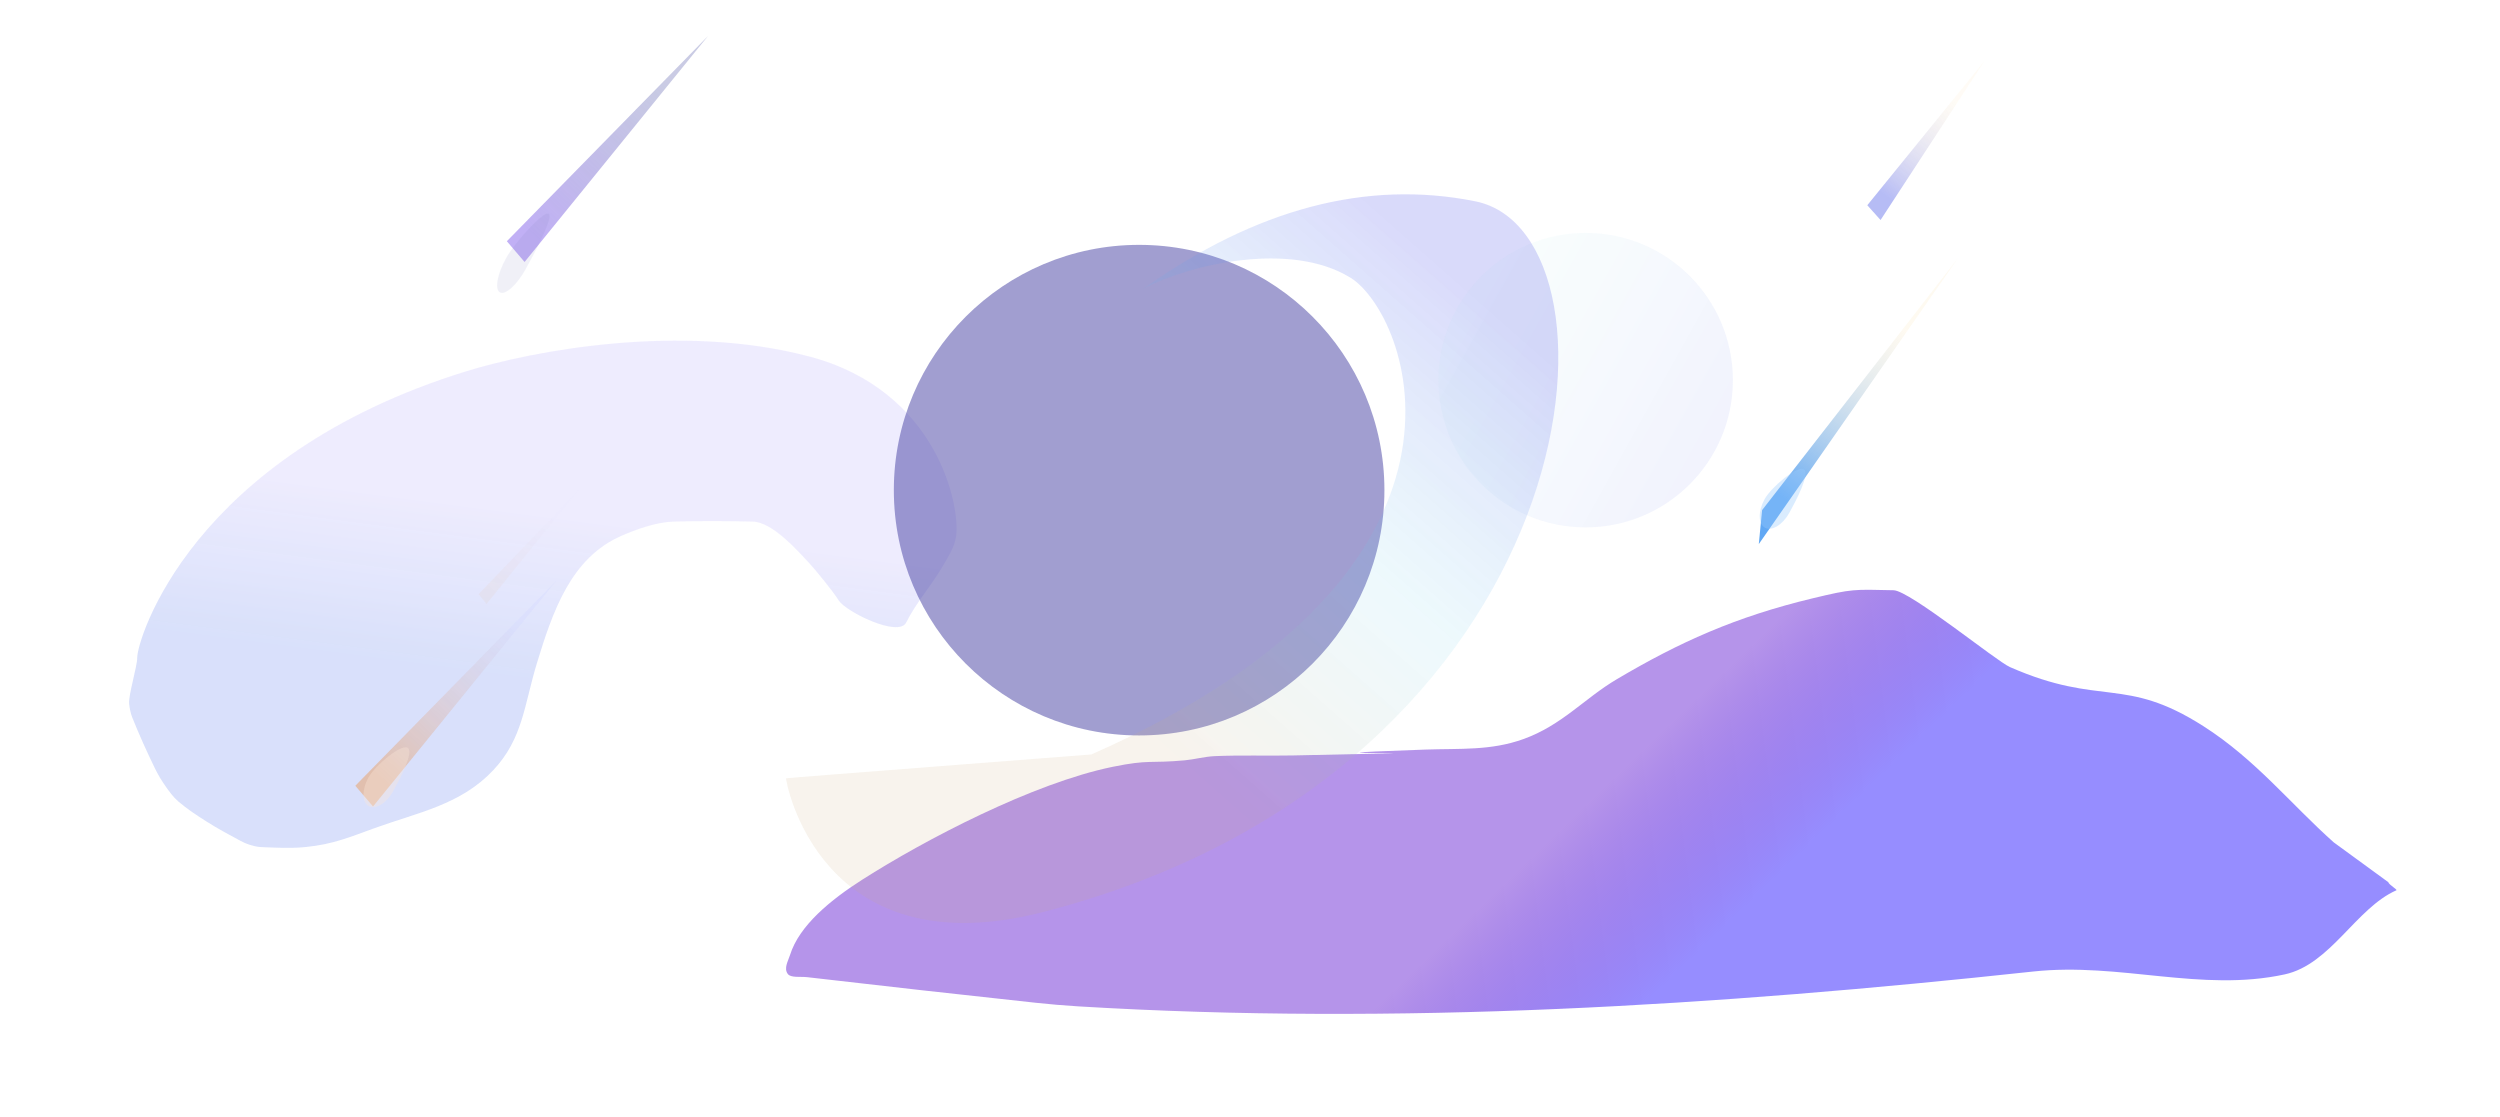 <?xml version="1.0" encoding="UTF-8"?>
<svg width="2920px" height="1305px" viewBox="0 0 2920 1305" version="1.1" xmlns="http://www.w3.org/2000/svg" xmlns:xlink="http://www.w3.org/1999/xlink">
    <title>Glow</title>
    <defs>
        <linearGradient x1="50%" y1="48.451%" x2="65.319%" y2="52.795%" id="linearGradient-1">
            <stop stop-color="#6B28D4" stop-opacity="0.498" offset="0%"></stop>
            <stop stop-color="#968DFF" offset="100%"></stop>
        </linearGradient>
        <filter x="-6.4%" y="-24.2%" width="112.8%" height="148.4%" filterUnits="objectBoundingBox" id="filter-2">
            <feGaussianBlur stdDeviation="40" in="SourceGraphic"></feGaussianBlur>
        </filter>
        <linearGradient x1="43.599%" y1="66.81%" x2="50%" y2="36.189%" id="linearGradient-3">
            <stop stop-color="#3059E5" stop-opacity="0.545" offset="0%"></stop>
            <stop stop-color="#A99FFB" stop-opacity="0.572" offset="100%"></stop>
        </linearGradient>
        <filter x="-15.5%" y="-25.3%" width="131.0%" height="150.6%" filterUnits="objectBoundingBox" id="filter-4">
            <feGaussianBlur stdDeviation="50" in="SourceGraphic"></feGaussianBlur>
        </filter>
        <filter x="-26.2%" y="-26.2%" width="152.4%" height="152.4%" filterUnits="objectBoundingBox" id="filter-5">
            <feGaussianBlur stdDeviation="50" in="SourceGraphic"></feGaussianBlur>
        </filter>
        <linearGradient x1="9.878%" y1="27.058%" x2="90.658%" y2="71.976%" id="linearGradient-6">
            <stop stop-color="#ABF7E8" stop-opacity="0.683" offset="0%"></stop>
            <stop stop-color="#3F58E4" stop-opacity="0.758" offset="100%"></stop>
        </linearGradient>
        <filter x="-43.6%" y="-43.6%" width="187.2%" height="187.2%" filterUnits="objectBoundingBox" id="filter-7">
            <feGaussianBlur stdDeviation="50" in="SourceGraphic"></feGaussianBlur>
        </filter>
        <linearGradient x1="50%" y1="77.111%" x2="95.815%" y2="28.867%" id="linearGradient-8">
            <stop stop-color="#CAAA7C" stop-opacity="0.656" offset="0%"></stop>
            <stop stop-color="#75D2EB" stop-opacity="0.553" offset="48.189%"></stop>
            <stop stop-color="#5155ED" offset="100%"></stop>
        </linearGradient>
        <filter x="-16.6%" y="-17.6%" width="133.3%" height="135.3%" filterUnits="objectBoundingBox" id="filter-9">
            <feGaussianBlur stdDeviation="50" in="SourceGraphic"></feGaussianBlur>
        </filter>
        <linearGradient x1="77.748%" y1="20.634%" x2="18.418%" y2="92.916%" id="linearGradient-10">
            <stop stop-color="#CFD3FE" stop-opacity="0.389" offset="0%"></stop>
            <stop stop-color="#EA9C5B" stop-opacity="0.673" offset="100%"></stop>
        </linearGradient>
        <filter x="-17.9%" y="-15.9%" width="135.7%" height="131.8%" filterUnits="objectBoundingBox" id="filter-11">
            <feGaussianBlur stdDeviation="14" in="SourceGraphic"></feGaussianBlur>
        </filter>
        <linearGradient x1="76.942%" y1="20.634%" x2="19.335%" y2="92.916%" id="linearGradient-12">
            <stop stop-color="#CFD3FE" stop-opacity="0.389" offset="0%"></stop>
            <stop stop-color="#EA9C5B" stop-opacity="0.673" offset="100%"></stop>
        </linearGradient>
        <filter x="-25.6%" y="-22.5%" width="151.3%" height="145.0%" filterUnits="objectBoundingBox" id="filter-13">
            <feGaussianBlur stdDeviation="10" in="SourceGraphic"></feGaussianBlur>
        </filter>
        <filter x="-172.7%" y="-69.8%" width="445.5%" height="239.6%" filterUnits="objectBoundingBox" id="filter-14">
            <feGaussianBlur stdDeviation="19" in="SourceGraphic"></feGaussianBlur>
        </filter>
        <linearGradient x1="77.748%" y1="20.634%" x2="18.418%" y2="92.916%" id="linearGradient-15">
            <stop stop-color="#3F479E" stop-opacity="0.389" offset="0%"></stop>
            <stop stop-color="#7E5BEA" stop-opacity="0.673" offset="100%"></stop>
        </linearGradient>
        <filter x="-17.9%" y="-15.9%" width="135.7%" height="131.8%" filterUnits="objectBoundingBox" id="filter-16">
            <feGaussianBlur stdDeviation="14" in="SourceGraphic"></feGaussianBlur>
        </filter>
        <filter x="-217.0%" y="-52.8%" width="534.0%" height="205.6%" filterUnits="objectBoundingBox" id="filter-17">
            <feGaussianBlur stdDeviation="19" in="SourceGraphic"></feGaussianBlur>
        </filter>
        <radialGradient cx="50%" cy="50%" fx="50%" fy="50%" r="46.143%" id="radialGradient-18">
            <stop stop-color="#FFFFFF" stop-opacity="0" offset="0%"></stop>
            <stop stop-color="#FFFFFF" offset="100%"></stop>
        </radialGradient>
        <filter x="-183.3%" y="-183.3%" width="466.7%" height="466.7%" filterUnits="objectBoundingBox" id="filter-19">
            <feGaussianBlur stdDeviation="11" in="SourceGraphic"></feGaussianBlur>
        </filter>
        <linearGradient x1="66.865%" y1="20.883%" x2="30.663%" y2="92.916%" id="linearGradient-20">
            <stop stop-color="#FEEECF" stop-opacity="0.277" offset="0%"></stop>
            <stop stop-color="#4598F2" stop-opacity="0.846" offset="100%"></stop>
        </linearGradient>
        <filter x="-23.2%" y="-16.2%" width="146.5%" height="132.4%" filterUnits="objectBoundingBox" id="filter-21">
            <feGaussianBlur stdDeviation="18" in="SourceGraphic"></feGaussianBlur>
        </filter>
        <filter x="-172.7%" y="-69.8%" width="445.5%" height="239.6%" filterUnits="objectBoundingBox" id="filter-22">
            <feGaussianBlur stdDeviation="19" in="SourceGraphic"></feGaussianBlur>
        </filter>
        <linearGradient x1="68.859%" y1="20.883%" x2="28.86%" y2="92.056%" id="linearGradient-23">
            <stop stop-color="#FEEECF" stop-opacity="0.277" offset="0%"></stop>
            <stop stop-color="#7F89EE" stop-opacity="0.846" offset="100%"></stop>
        </linearGradient>
        <filter x="-24.1%" y="-17.7%" width="148.2%" height="135.5%" filterUnits="objectBoundingBox" id="filter-24">
            <feGaussianBlur stdDeviation="11" in="SourceGraphic"></feGaussianBlur>
        </filter>
    </defs>
    <g id="Page-1" stroke="none" stroke-width="1" fill="none" fill-rule="evenodd">
        <g id="Index_Customer" transform="translate(30, 121)">
            <g id="Glow" transform="translate(120.755, -79)">
                <path d="M2575.048,941.874 C2524.354,896.669 2483.895,845.208 2422.965,806.26 C2330.188,746.955 2303.842,784.088 2196.819,737.124 C2180.816,730.102 2080.002,647.835 2060.957,647.405 C2014.08,646.347 2012.815,645.71 1967.168,656.645 C1875.886,678.51 1810.477,708.284 1737.692,751.316 C1699.774,773.734 1673.635,805.094 1628.477,821.282 C1590.387,834.937 1555.087,832.095 1514.156,833.496 C1297.027,840.929 1640.143,834.706 1359.192,840.372 C1328.718,840.987 1298.158,839.817 1267.738,841.188 C1255.916,841.72 1244.667,844.985 1232.926,846.062 C1192.13,849.805 1191.583,844.883 1148.912,853.624 C1055.678,872.722 929.283,938.924 856.446,985.401 C819.655,1008.877 782.872,1038.789 772.036,1073.317 C769.742,1080.626 764.389,1089.034 769.456,1095.669 C772.997,1100.306 784.315,1098.45 791.9,1099.329 C880.957,1109.653 970.098,1119.656 1059.328,1129.271 C1075.551,1131.019 1091.867,1132.423 1108.229,1133.413 C1481.474,1156.005 1855.236,1132.585 2224.002,1092.74 C2325.516,1081.772 2420.246,1117.307 2517.79,1096.089 C2571.422,1084.422 2601.051,1018.675 2648.14,997.902 C2649.913,997.12 2639.631,991.57 2638.734,988.357" id="Свечение1" fill="url(#linearGradient-1)" filter="url(#filter-2)"></path>
                <path d="M393.677,391.676 C470.599,367.898 644.096,334.423 794.908,374.466 C944.733,414.248 971.238,549.81 965.94,584.783 C964.011,597.52 956.455,608.839 949.985,619.975 C936.977,642.366 919.159,661.908 907.654,685.108 C898.845,702.872 837.207,672.52 828.868,659.324 C821.359,647.443 800.738,622.387 793.734,614.985 C781.387,601.937 751.785,567.786 728.44,567.24 C697.646,566.52 666.823,566.41 636.032,567.24 C615.742,567.788 592.934,576.144 575.318,583.759 C515.286,609.709 494.348,674.087 476.521,732.068 C461.48,780.984 460.203,820.637 425.147,857.832 C387.385,897.897 337.543,906.93 287.051,925.144 C258.449,935.462 238.507,944.205 205.72,947.391 C188.568,949.058 171.242,948.088 154.024,947.391 C149.603,947.212 145.242,946.06 141.009,944.771 C137.261,943.63 133.656,941.994 130.205,940.138 C116.959,933.014 103.677,925.901 90.967,917.856 C79.451,910.566 67.975,903.055 57.618,894.192 C51.802,889.214 47.224,882.891 42.806,876.637 C38.016,869.857 33.709,862.695 30.087,855.224 C20.679,835.814 11.774,816.136 3.77,796.105 C1.743,791.032 0.72,785.561 0.081,780.134 C-1.035,770.65 9.689,735.757 9.523,726.209 C9.17,706.022 72.241,491.038 393.677,391.676 Z" id="Свечение2" fill="url(#linearGradient-3)" opacity="0.585" filter="url(#filter-4)"></path>
                <circle id="Подложка" fill="#4844A4" opacity="0.715" filter="url(#filter-5)" cx="1179.745" cy="530.5" r="286.5"></circle>
                <circle id="Подложка" fill="url(#linearGradient-6)" opacity="0.305" filter="url(#filter-7)" cx="1701.245" cy="402" r="172"></circle>
                <path d="M1184.692,295.2 C1239.558,266.424 1356.712,239.242 1426.686,282.413 C1493.829,323.838 1615.393,622.333 1123.989,839.21 C1123.453,839.446 767.576,866.537 767.353,867.105 C766.727,868.697 805.374,1091.367 1068.751,1022.941 C1711.776,855.88 1762.39,231.275 1572.388,193.114 C1445.721,167.673 1316.488,201.702 1184.692,295.2 Z" id="Path-4-Copy" fill="url(#linearGradient-8)" opacity="0.466" filter="url(#filter-9)"></path>
                <g id="Group-39" transform="translate(264.245, 530)">
                    <polygon id="Path-2" fill="url(#linearGradient-10)" opacity="0.847" filter="url(#filter-11)" points="0 345.76 235 106 20.701 370"></polygon>
                    <polygon id="Path-2-Copy-3" fill="url(#linearGradient-12)" opacity="0.331" filter="url(#filter-13)" points="144 122.024 261.017 -1.42108547e-14 153.258 133.409"></polygon>
                    <path d="M35.5,374.666 C44.613,374.666 52,361.682 52,345.666 C52,329.65 51.236,293 42.123,293 C33.01,293 19,329.65 19,345.666 C19,361.682 26.387,374.666 35.5,374.666 Z" id="Oval-Copy-52" fill="#FBE6D9" opacity="0.599" filter="url(#filter-14)" transform="translate(35.5, 333.833) rotate(29) translate(-35.5, -333.833) "></path>
                </g>
                <g id="Group-6" transform="translate(421.245, 0)">
                    <polygon id="Path-2-Copy-4" fill="url(#linearGradient-15)" opacity="0.847" filter="url(#filter-16)" points="20 239.76 255 0 40.701 264"></polygon>
                    <path d="M38.092,306.293 C45.345,306.293 51.225,289.122 51.225,267.941 C51.225,246.76 50.616,198.293 43.363,198.293 C36.11,198.293 24.959,246.76 24.959,267.941 C24.959,289.122 30.839,306.293 38.092,306.293 Z" id="Oval-Copy-61" fill="#7879BC" opacity="0.331" filter="url(#filter-17)" transform="translate(38.092, 252.293) rotate(29) translate(-38.092, -252.293) "></path>
                    <circle id="Oval-Copy-66" fill="url(#radialGradient-18)" opacity="0.787" filter="url(#filter-19)" cx="211" cy="168" r="9"></circle>
                </g>
                <g id="Group-43" transform="translate(1895.512, 260)">
                    <polygon id="Path-2-Copy" fill="url(#linearGradient-20)" filter="url(#filter-21)" points="11.874 293.81 240.301 2.84217094e-14 8 333.51"></polygon>
                    <path d="M34.97,319.484 C44.082,319.484 51.47,306.5 51.47,290.484 C51.47,274.467 50.705,237.818 41.593,237.818 C32.48,237.818 18.47,274.467 18.47,290.484 C18.47,306.5 25.857,319.484 34.97,319.484 Z" id="Oval" fill="#99CAFE" opacity="0.599" filter="url(#filter-22)" transform="translate(34.97, 278.651) rotate(29) translate(-34.97, -278.651) "></path>
                </g>
                <polygon id="Path-2-Copy-2" fill="url(#linearGradient-23)" opacity="0.819" filter="url(#filter-24)" points="2030.245 197.722 2167.245 29 2045.719 215"></polygon>
            </g>
        </g>
    </g>
</svg>